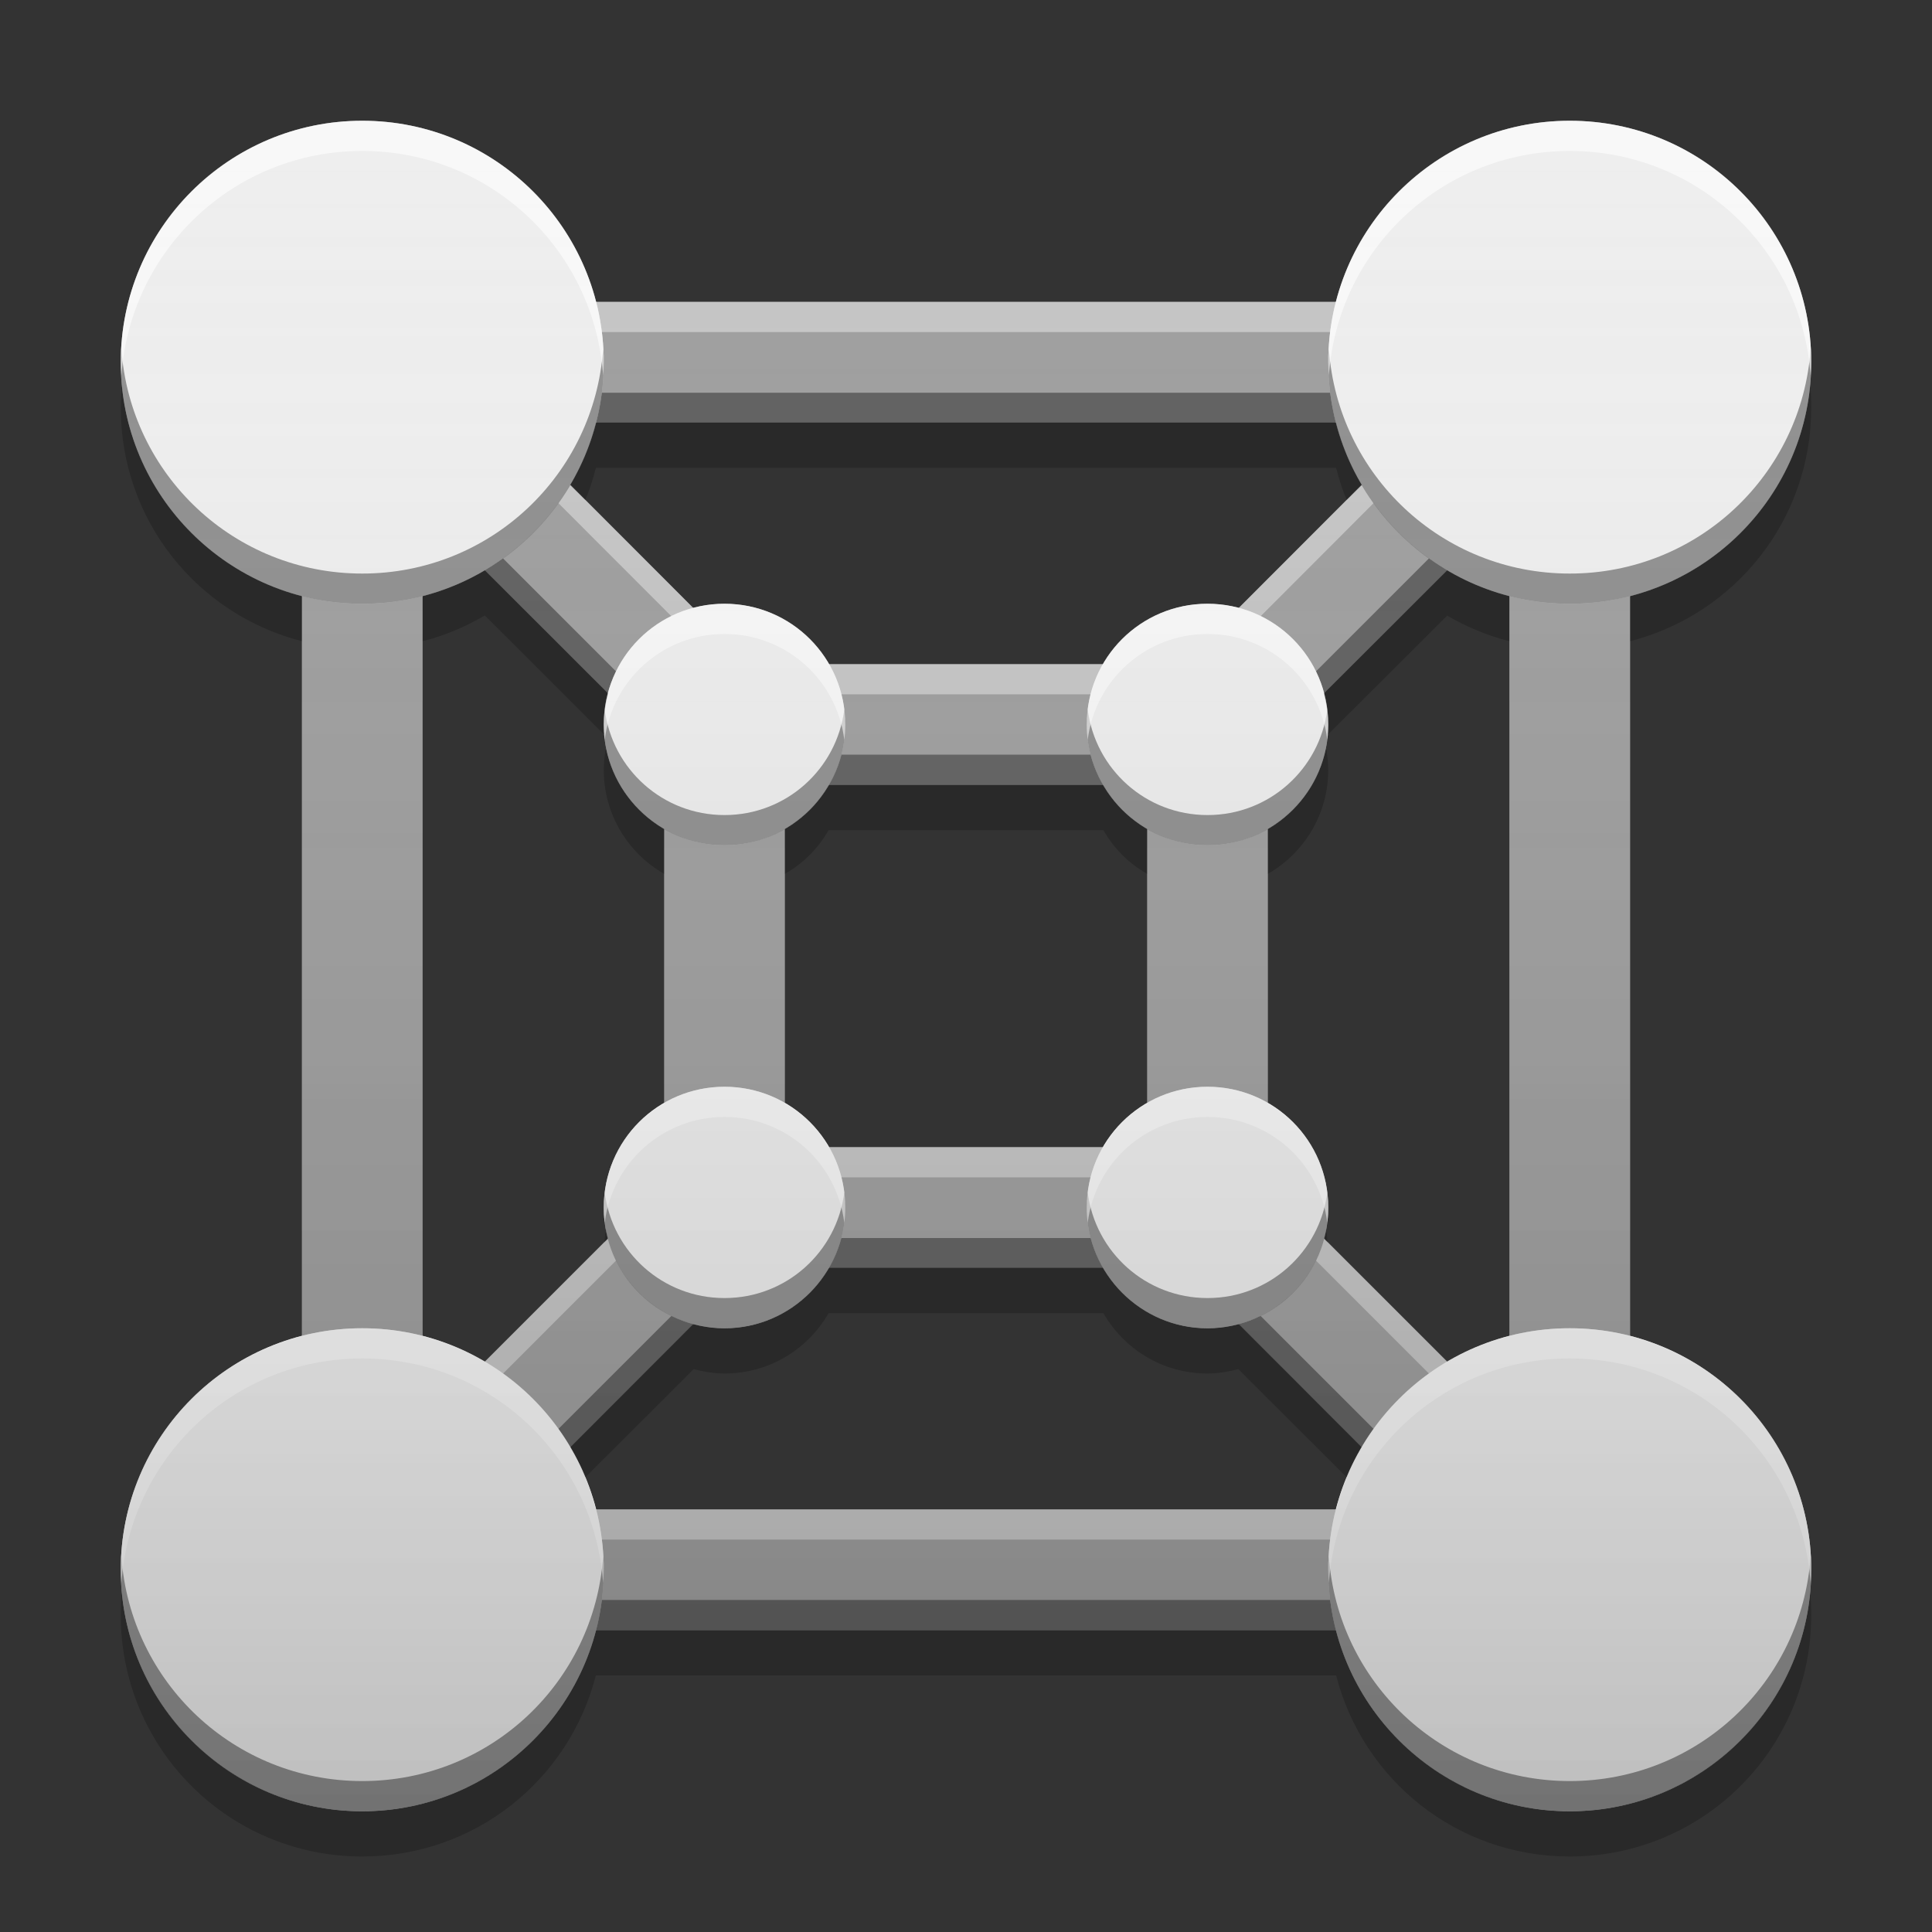 
<svg xmlns="http://www.w3.org/2000/svg" xmlns:xlink="http://www.w3.org/1999/xlink" width="24" height="24" viewBox="0 0 24 24" version="1.1">
<rect x="0" y="0" width="24" height="24" fill="#333333" stroke="none"/>
<defs>
<linearGradient id="linear0" gradientUnits="userSpaceOnUse" x1="32" y1="60" x2="32" y2="4" gradientTransform="matrix(0.375,0,0,0.375,0,0)">
<stop offset="0" style="stop-color:rgb(0%,0%,0%);stop-opacity:0.2;"/>
<stop offset="1" style="stop-color:rgb(100%,100%,100%);stop-opacity:0;"/>
</linearGradient>
</defs>
<g id="surface1">
<path style=" stroke:none;fill-rule:nonzero;fill:rgb(61.961%,61.961%,61.961%);fill-opacity:1;" d="M 3.75 3.75 L 3.75 20.25 L 20.25 20.25 L 20.25 3.75 Z M 6.312 5.25 L 17.688 5.25 L 14.691 8.25 L 9.309 8.25 Z M 5.25 6.312 L 8.25 9.309 L 8.25 14.688 L 5.25 17.688 Z M 18.75 6.312 L 18.75 17.688 L 15.75 14.688 L 15.75 9.309 Z M 9.75 9.75 L 14.25 9.75 L 14.25 14.25 L 9.75 14.25 Z M 9.309 15.75 L 14.691 15.75 L 17.688 18.75 L 6.312 18.75 Z M 9.309 15.75 "/>
<path style=" stroke:none;fill-rule:nonzero;fill:rgb(0.392%,0.392%,0.392%);fill-opacity:0.4;" d="M 3.75 20.25 L 3.75 19.875 L 20.25 19.875 L 20.25 20.25 Z M 6.312 18.375 L 9.309 15.379 L 14.691 15.379 L 17.688 18.375 L 17.312 18.375 L 14.691 15.754 L 9.309 15.754 L 6.688 18.375 Z M 9.75 9.75 L 9.75 9.375 L 14.25 9.375 L 14.25 9.75 Z M 8.25 9.312 L 5.25 6.312 L 5.25 5.938 L 8.25 8.938 Z M 15.75 9.312 L 15.75 8.938 L 18.75 5.938 L 18.75 6.312 Z M 6.688 5.254 L 6.312 4.879 L 17.688 4.879 L 17.312 5.254 Z M 6.688 5.254 "/>
<path style=" stroke:none;fill-rule:nonzero;fill:rgb(100%,100%,100%);fill-opacity:0.4;" d="M 3.75 3.75 L 3.75 4.125 L 20.25 4.125 L 20.25 3.75 Z M 6.312 5.625 L 9.309 8.625 L 14.691 8.625 L 17.688 5.625 L 17.312 5.625 L 14.691 8.25 L 9.309 8.25 L 6.688 5.625 Z M 9.75 14.25 L 9.75 14.625 L 14.25 14.625 L 14.25 14.25 Z M 8.25 14.688 L 5.25 17.688 L 5.25 18.062 L 8.25 15.062 Z M 15.75 14.688 L 15.75 15.062 L 18.75 18.062 L 18.75 17.688 Z M 6.688 18.75 L 6.312 19.125 L 17.688 19.125 L 17.312 18.75 Z M 6.688 18.75 "/>
<path style=" stroke:none;fill-rule:nonzero;fill:rgb(93.333%,93.333%,93.333%);fill-opacity:1;" d="M 4.5 1.5 C 6.156 1.5 7.5 2.844 7.5 4.5 C 7.5 6.156 6.156 7.5 4.5 7.5 C 2.844 7.5 1.5 6.156 1.5 4.5 C 1.5 2.844 2.844 1.5 4.5 1.5 Z M 4.5 1.5 "/>
<path style=" stroke:none;fill-rule:nonzero;fill:rgb(93.333%,93.333%,93.333%);fill-opacity:1;" d="M 19.5 1.5 C 21.156 1.5 22.5 2.844 22.5 4.5 C 22.5 6.156 21.156 7.5 19.5 7.5 C 17.844 7.5 16.5 6.156 16.5 4.5 C 16.5 2.844 17.844 1.5 19.5 1.5 Z M 19.5 1.5 "/>
<path style=" stroke:none;fill-rule:nonzero;fill:rgb(93.333%,93.333%,93.333%);fill-opacity:1;" d="M 9 7.5 C 9.828 7.5 10.5 8.172 10.5 9 C 10.5 9.828 9.828 10.5 9 10.5 C 8.172 10.5 7.5 9.828 7.5 9 C 7.5 8.172 8.172 7.5 9 7.5 Z M 9 7.5 "/>
<path style=" stroke:none;fill-rule:nonzero;fill:rgb(93.333%,93.333%,93.333%);fill-opacity:1;" d="M 15 7.5 C 15.828 7.5 16.5 8.172 16.5 9 C 16.5 9.828 15.828 10.5 15 10.5 C 14.172 10.5 13.5 9.828 13.5 9 C 13.5 8.172 14.172 7.5 15 7.5 Z M 15 7.5 "/>
<path style=" stroke:none;fill-rule:nonzero;fill:rgb(93.333%,93.333%,93.333%);fill-opacity:1;" d="M 9 13.5 C 9.828 13.5 10.5 14.172 10.5 15 C 10.5 15.828 9.828 16.5 9 16.5 C 8.172 16.5 7.5 15.828 7.5 15 C 7.5 14.172 8.172 13.5 9 13.5 Z M 9 13.5 "/>
<path style=" stroke:none;fill-rule:nonzero;fill:rgb(93.333%,93.333%,93.333%);fill-opacity:1;" d="M 15 13.5 C 15.828 13.5 16.5 14.172 16.5 15 C 16.5 15.828 15.828 16.5 15 16.5 C 14.172 16.5 13.5 15.828 13.5 15 C 13.5 14.172 14.172 13.5 15 13.5 Z M 15 13.5 "/>
<path style=" stroke:none;fill-rule:nonzero;fill:rgb(93.333%,93.333%,93.333%);fill-opacity:1;" d="M 4.5 16.5 C 6.156 16.5 7.5 17.844 7.5 19.5 C 7.5 21.156 6.156 22.5 4.5 22.5 C 2.844 22.5 1.5 21.156 1.5 19.5 C 1.5 17.844 2.844 16.5 4.5 16.5 Z M 4.5 16.5 "/>
<path style=" stroke:none;fill-rule:nonzero;fill:rgb(93.333%,93.333%,93.333%);fill-opacity:1;" d="M 19.5 16.5 C 21.156 16.5 22.5 17.844 22.5 19.5 C 22.5 21.156 21.156 22.5 19.5 22.5 C 17.844 22.5 16.5 21.156 16.5 19.5 C 16.5 17.844 17.844 16.5 19.5 16.5 Z M 19.5 16.5 "/>
<path style=" stroke:none;fill-rule:nonzero;fill:rgb(0%,0%,0%);fill-opacity:0.4;" d="M 1.508 4.336 C 1.504 4.391 1.5 4.445 1.5 4.5 C 1.5 6.16 2.84 7.5 4.5 7.5 C 6.16 7.5 7.5 6.16 7.5 4.5 C 7.5 4.445 7.496 4.391 7.492 4.336 C 7.383 5.898 6.09 7.125 4.5 7.125 C 2.91 7.125 1.617 5.898 1.508 4.336 Z M 16.508 4.336 C 16.504 4.391 16.5 4.445 16.5 4.5 C 16.5 6.16 17.84 7.5 19.5 7.5 C 21.16 7.5 22.5 6.16 22.5 4.5 C 22.5 4.445 22.496 4.391 22.492 4.336 C 22.383 5.898 21.09 7.125 19.5 7.125 C 17.91 7.125 16.617 5.898 16.508 4.336 Z M 7.512 8.812 C 7.504 8.875 7.5 8.938 7.5 9 C 7.5 9.832 8.168 10.5 9 10.5 C 9.832 10.5 10.5 9.832 10.5 9 C 10.5 8.938 10.496 8.875 10.488 8.812 C 10.395 9.555 9.766 10.125 9 10.125 C 8.234 10.125 7.605 9.555 7.512 8.812 Z M 13.512 8.812 C 13.504 8.875 13.5 8.938 13.5 9 C 13.5 9.832 14.168 10.5 15 10.5 C 15.832 10.5 16.5 9.832 16.5 9 C 16.5 8.938 16.496 8.875 16.488 8.812 C 16.395 9.555 15.766 10.125 15 10.125 C 14.234 10.125 13.605 9.555 13.512 8.812 Z M 7.512 14.812 C 7.504 14.875 7.5 14.938 7.5 15 C 7.5 15.832 8.168 16.5 9 16.5 C 9.832 16.5 10.5 15.832 10.5 15 C 10.5 14.938 10.496 14.875 10.488 14.812 C 10.395 15.555 9.766 16.125 9 16.125 C 8.234 16.125 7.605 15.555 7.512 14.812 Z M 13.512 14.812 C 13.504 14.875 13.5 14.938 13.5 15 C 13.5 15.832 14.168 16.5 15 16.5 C 15.832 16.5 16.5 15.832 16.5 15 C 16.5 14.938 16.496 14.875 16.488 14.812 C 16.395 15.555 15.766 16.125 15 16.125 C 14.234 16.125 13.605 15.555 13.512 14.812 Z M 1.508 19.336 C 1.504 19.391 1.5 19.445 1.5 19.5 C 1.5 21.16 2.84 22.5 4.5 22.5 C 6.16 22.5 7.5 21.16 7.5 19.5 C 7.5 19.445 7.496 19.391 7.492 19.336 C 7.383 20.898 6.09 22.125 4.5 22.125 C 2.91 22.125 1.617 20.898 1.508 19.336 Z M 16.508 19.336 C 16.504 19.391 16.5 19.445 16.5 19.5 C 16.5 21.16 17.84 22.5 19.5 22.5 C 21.16 22.5 22.5 21.16 22.5 19.5 C 22.5 19.445 22.496 19.391 22.492 19.336 C 22.383 20.898 21.09 22.125 19.5 22.125 C 17.91 22.125 16.617 20.898 16.508 19.336 Z M 16.508 19.336 "/>
<path style=" stroke:none;fill-rule:nonzero;fill:rgb(100%,100%,100%);fill-opacity:0.6;" d="M 4.5 1.5 C 2.84 1.5 1.5 2.84 1.5 4.5 C 1.5 4.555 1.504 4.609 1.508 4.664 C 1.617 3.102 2.91 1.875 4.5 1.875 C 6.09 1.875 7.383 3.102 7.492 4.664 C 7.496 4.609 7.5 4.555 7.5 4.5 C 7.5 2.84 6.16 1.5 4.5 1.5 Z M 19.5 1.5 C 17.84 1.5 16.5 2.84 16.5 4.5 C 16.5 4.555 16.504 4.609 16.508 4.664 C 16.617 3.102 17.91 1.875 19.5 1.875 C 21.09 1.875 22.383 3.102 22.492 4.664 C 22.496 4.609 22.5 4.555 22.5 4.5 C 22.5 2.84 21.16 1.5 19.5 1.5 Z M 9 7.5 C 8.168 7.5 7.5 8.168 7.5 9 C 7.5 9.062 7.504 9.125 7.512 9.188 C 7.605 8.445 8.234 7.875 9 7.875 C 9.766 7.875 10.395 8.445 10.488 9.188 C 10.496 9.125 10.5 9.062 10.5 9 C 10.5 8.168 9.832 7.5 9 7.5 Z M 15 7.5 C 14.168 7.5 13.5 8.168 13.5 9 C 13.5 9.062 13.504 9.125 13.512 9.188 C 13.605 8.445 14.234 7.875 15 7.875 C 15.766 7.875 16.395 8.445 16.488 9.188 C 16.496 9.125 16.5 9.062 16.5 9 C 16.5 8.168 15.832 7.5 15 7.5 Z M 9 13.5 C 8.168 13.5 7.5 14.168 7.5 15 C 7.5 15.062 7.504 15.125 7.512 15.188 C 7.605 14.445 8.234 13.875 9 13.875 C 9.766 13.875 10.395 14.445 10.488 15.188 C 10.496 15.125 10.5 15.062 10.5 15 C 10.5 14.168 9.832 13.5 9 13.5 Z M 15 13.5 C 14.168 13.5 13.5 14.168 13.5 15 C 13.5 15.062 13.504 15.125 13.512 15.188 C 13.605 14.445 14.234 13.875 15 13.875 C 15.766 13.875 16.395 14.445 16.488 15.188 C 16.496 15.125 16.5 15.062 16.5 15 C 16.5 14.168 15.832 13.5 15 13.5 Z M 4.5 16.5 C 2.84 16.5 1.5 17.84 1.5 19.5 C 1.5 19.555 1.504 19.609 1.508 19.664 C 1.617 18.102 2.91 16.875 4.5 16.875 C 6.09 16.875 7.383 18.102 7.492 19.664 C 7.496 19.609 7.5 19.555 7.5 19.5 C 7.5 17.84 6.16 16.5 4.5 16.5 Z M 19.5 16.5 C 17.84 16.5 16.5 17.84 16.5 19.5 C 16.5 19.555 16.504 19.609 16.508 19.664 C 16.617 18.102 17.91 16.875 19.5 16.875 C 21.09 16.875 22.383 18.102 22.492 19.664 C 22.496 19.609 22.5 19.555 22.5 19.5 C 22.5 17.84 21.16 16.5 19.5 16.5 Z M 19.5 16.5 "/>
<path style=" stroke:none;fill-rule:nonzero;fill:url(#linear0);" d="M 4.5 1.5 C 2.84 1.5 1.5 2.84 1.5 4.5 C 1.5 5.902 2.453 7.07 3.75 7.402 L 3.75 16.598 C 2.453 16.93 1.5 18.098 1.5 19.5 C 1.5 21.16 2.84 22.5 4.5 22.5 C 5.902 22.5 7.07 21.547 7.402 20.25 L 16.598 20.25 C 16.93 21.547 18.098 22.5 19.5 22.5 C 21.16 22.5 22.5 21.16 22.5 19.5 C 22.5 18.098 21.547 16.93 20.25 16.598 L 20.25 7.402 C 21.547 7.07 22.5 5.902 22.5 4.5 C 22.5 2.84 21.16 1.5 19.5 1.5 C 18.098 1.5 16.93 2.453 16.598 3.75 L 7.402 3.75 C 7.07 2.453 5.902 1.5 4.5 1.5 Z M 7.402 5.25 L 16.598 5.25 C 16.668 5.527 16.777 5.785 16.918 6.023 L 15.387 7.555 C 15.262 7.523 15.133 7.5 15 7.5 C 14.445 7.5 13.965 7.801 13.707 8.25 L 10.293 8.25 C 10.035 7.801 9.555 7.5 9 7.5 C 8.867 7.5 8.738 7.523 8.613 7.555 L 7.082 6.023 C 7.223 5.785 7.332 5.527 7.402 5.25 Z M 6.023 7.082 L 7.555 8.617 C 7.523 8.738 7.5 8.867 7.5 9 C 7.5 9.555 7.801 10.035 8.25 10.293 L 8.25 13.707 C 7.801 13.965 7.5 14.445 7.5 15 C 7.5 15.133 7.523 15.262 7.555 15.383 L 6.023 16.914 C 5.785 16.777 5.527 16.668 5.25 16.598 L 5.25 7.402 C 5.527 7.332 5.785 7.223 6.023 7.082 Z M 17.977 7.086 C 18.215 7.223 18.473 7.332 18.75 7.402 L 18.75 16.598 C 18.473 16.668 18.215 16.777 17.977 16.914 L 16.445 15.383 C 16.477 15.258 16.5 15.133 16.5 15 C 16.5 14.445 16.199 13.965 15.75 13.707 L 15.75 10.293 C 16.199 10.035 16.5 9.555 16.5 9 C 16.5 8.867 16.477 8.738 16.445 8.617 Z M 10.293 9.75 L 13.707 9.75 C 13.836 9.977 14.023 10.164 14.25 10.293 L 14.25 13.707 C 14.023 13.836 13.836 14.023 13.707 14.25 L 10.293 14.25 C 10.164 14.023 9.977 13.836 9.75 13.707 L 9.75 10.293 C 9.977 10.164 10.164 9.977 10.293 9.75 Z M 10.293 15.75 L 13.707 15.75 C 13.965 16.199 14.445 16.5 15 16.5 C 15.133 16.5 15.262 16.477 15.383 16.445 L 16.914 17.977 C 16.777 18.215 16.668 18.473 16.598 18.75 L 7.402 18.75 C 7.332 18.473 7.223 18.215 7.086 17.977 L 8.617 16.445 C 8.738 16.477 8.867 16.5 9 16.5 C 9.555 16.5 10.035 16.199 10.293 15.75 Z M 10.293 15.75 "/>
<path style=" stroke:none;fill-rule:nonzero;fill:rgb(0%,0%,0%);fill-opacity:0.2;" d="M 1.512 4.785 C 1.504 4.875 1.5 4.969 1.5 5.062 C 1.5 6.465 2.453 7.633 3.75 7.965 L 3.75 7.406 C 2.543 7.098 1.629 6.059 1.512 4.785 Z M 22.488 4.785 C 22.371 6.059 21.457 7.098 20.25 7.406 L 20.25 7.965 C 21.547 7.633 22.5 6.465 22.5 5.062 C 22.5 4.969 22.496 4.875 22.488 4.785 Z M 7.402 5.254 C 7.332 5.531 7.223 5.789 7.082 6.027 L 7.27 6.211 C 7.324 6.086 7.367 5.949 7.402 5.812 L 16.598 5.812 C 16.633 5.949 16.676 6.086 16.73 6.211 L 16.918 6.027 C 16.777 5.789 16.668 5.531 16.598 5.254 Z M 6.023 7.086 C 5.785 7.227 5.527 7.336 5.25 7.406 L 5.25 7.965 C 5.527 7.895 5.785 7.785 6.023 7.645 L 7.508 9.129 C 7.504 9.086 7.5 9.047 7.5 9.004 C 7.5 8.867 7.523 8.742 7.555 8.617 Z M 17.977 7.086 L 16.445 8.617 C 16.477 8.742 16.5 8.871 16.5 9.004 C 16.5 9.047 16.496 9.086 16.492 9.129 L 17.977 7.648 C 18.215 7.785 18.473 7.895 18.75 7.965 L 18.75 7.406 C 18.473 7.336 18.215 7.227 17.977 7.086 Z M 7.527 9.293 C 7.512 9.379 7.5 9.469 7.5 9.562 C 7.5 10.117 7.801 10.598 8.25 10.855 L 8.25 10.297 C 7.883 10.082 7.613 9.723 7.527 9.293 Z M 16.473 9.293 C 16.387 9.723 16.117 10.082 15.75 10.297 L 15.75 10.855 C 16.199 10.598 16.5 10.117 16.5 9.562 C 16.5 9.469 16.488 9.383 16.473 9.293 Z M 10.293 9.754 C 10.164 9.98 9.977 10.164 9.75 10.297 L 9.75 10.855 C 9.977 10.727 10.164 10.539 10.293 10.312 L 13.707 10.312 C 13.836 10.539 14.023 10.727 14.25 10.855 L 14.25 10.297 C 14.023 10.164 13.836 9.98 13.707 9.754 Z M 7.527 15.27 C 7.52 15.324 7.512 15.379 7.508 15.434 L 7.555 15.387 C 7.547 15.348 7.535 15.309 7.527 15.27 Z M 16.473 15.273 C 16.465 15.309 16.457 15.348 16.445 15.387 L 16.492 15.434 C 16.488 15.379 16.48 15.324 16.473 15.273 Z M 10.293 15.754 C 10.035 16.199 9.555 16.504 9 16.504 C 8.867 16.504 8.738 16.48 8.617 16.449 L 7.086 17.98 C 7.156 18.098 7.219 18.223 7.27 18.352 L 8.617 17.008 C 8.738 17.039 8.867 17.062 9 17.062 C 9.555 17.062 10.035 16.762 10.293 16.312 L 13.707 16.312 C 13.965 16.762 14.445 17.062 15 17.062 C 15.133 17.062 15.262 17.039 15.383 17.008 L 16.73 18.352 C 16.781 18.223 16.844 18.098 16.914 17.98 L 15.383 16.449 C 15.262 16.48 15.133 16.504 15 16.504 C 14.445 16.504 13.965 16.199 13.707 15.754 Z M 1.512 19.781 C 1.504 19.875 1.5 19.969 1.5 20.062 C 1.5 21.723 2.84 23.062 4.5 23.062 C 5.902 23.062 7.07 22.109 7.402 20.812 L 16.598 20.812 C 16.93 22.109 18.098 23.062 19.5 23.062 C 21.16 23.062 22.5 21.723 22.5 20.062 C 22.5 19.969 22.496 19.875 22.488 19.781 C 22.348 21.312 21.066 22.504 19.5 22.504 C 18.098 22.504 16.93 21.547 16.598 20.254 L 7.402 20.254 C 7.07 21.547 5.902 22.504 4.5 22.504 C 2.934 22.504 1.652 21.312 1.512 19.781 Z M 1.512 19.781 "/>
</g>
</svg>
